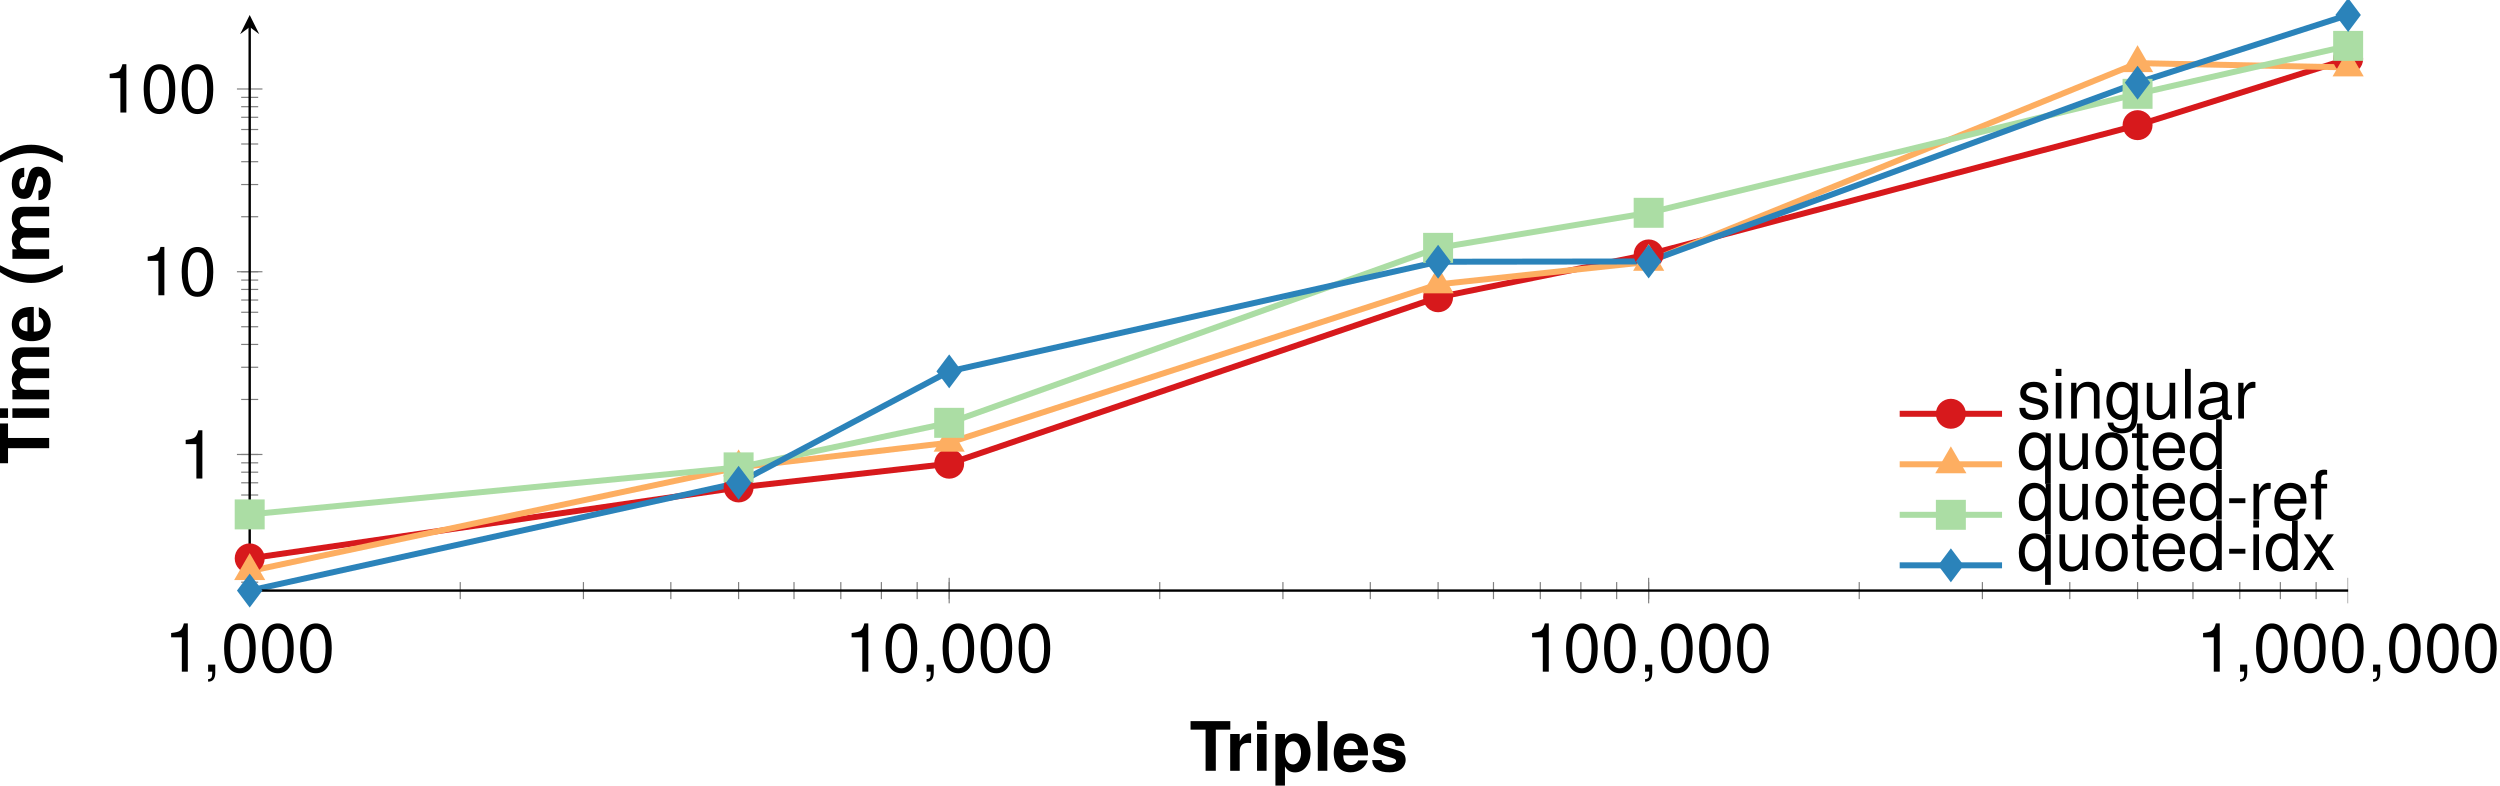 <?xml version='1.0' encoding='UTF-8'?>
<!-- This file was generated by dvisvgm 2.11.1 -->
<svg version='1.1' xmlns='http://www.w3.org/2000/svg' xmlns:xlink='http://www.w3.org/1999/xlink' width='415.425pt' height='130.54pt' viewBox='3.274 -133.623 415.425 130.54'>
<defs>
<clipPath id='clip1'>
<path d='M44.765 106.192H393.464V-272.812H44.765'/>
</clipPath>
<clipPath id='clip2'>
<path d='M-96.7-35.488V-131.133H534.929V-35.488'/>
</clipPath>
<path id='g1-40' d='M2.297-8.249C.996-6.291 .453-4.73 .453-2.998C.453-1.256 .996 .306 2.297 2.263H3.428C2.229-.068 1.844-1.335 1.844-2.998C1.844-4.65 2.229-5.94 3.428-8.249H2.297Z'/>
<path id='g1-41' d='M1.38 2.263C2.682 .306 3.225-1.256 3.225-2.987C3.225-4.73 2.682-6.291 1.38-8.249H.249C1.448-5.918 1.833-4.65 1.833-2.987C1.833-1.335 1.448-.045 .249 2.263H1.38Z'/>
<path id='g1-84' d='M4.356-6.834H6.766V-8.249H.158V-6.834H2.659V0H4.356V-6.834Z'/>
<path id='g1-101' d='M5.929-2.557C5.94-2.693 5.94-2.75 5.94-2.829C5.94-3.44 5.85-4.005 5.703-4.435C5.295-5.544 4.311-6.212 3.078-6.212C1.324-6.212 .249-4.945 .249-2.897C.249-.939 1.313 .26 3.044 .26C4.413 .26 5.522-.52 5.872-1.72H4.311C4.119-1.233 3.677-.95 3.1-.95C2.648-.95 2.286-1.143 2.059-1.482C1.912-1.709 1.856-1.98 1.833-2.557H5.929ZM1.856-3.609C1.957-4.537 2.354-5.001 3.055-5.001C3.451-5.001 3.813-4.809 4.039-4.492C4.187-4.266 4.254-4.028 4.288-3.609H1.856Z'/>
<path id='g1-105' d='M2.342-6.11H.758V0H2.342V-6.11ZM2.342-8.249H.758V-6.834H2.342V-8.249Z'/>
<path id='g1-108' d='M2.342-8.249H.758V0H2.342V-8.249Z'/>
<path id='g1-109' d='M.679-6.11V0H2.263V-3.666C2.263-4.413 2.67-4.865 3.349-4.865C3.881-4.865 4.209-4.56 4.209-4.073V0H5.793V-3.666C5.793-4.413 6.201-4.865 6.879-4.865C7.411-4.865 7.739-4.56 7.739-4.073V0H9.324V-4.322C9.324-5.51 8.599-6.212 7.377-6.212C6.608-6.212 6.065-5.94 5.59-5.307C5.295-5.884 4.684-6.212 3.926-6.212C3.225-6.212 2.772-5.974 2.252-5.352V-6.11H.679Z'/>
<path id='g1-112' d='M2.24-6.11H.656V2.467H2.24V-.724C2.625-.045 3.168 .272 3.938 .272C5.409 .272 6.495-1.109 6.495-2.965C6.495-3.824 6.246-4.684 5.839-5.25C5.431-5.827 4.673-6.212 3.938-6.212C3.168-6.212 2.625-5.884 2.24-5.205V-6.11ZM3.576-4.888C4.379-4.888 4.911-4.107 4.911-2.942C4.911-1.833 4.356-1.052 3.576-1.052C2.783-1.052 2.24-1.822 2.24-2.965S2.783-4.888 3.576-4.888Z'/>
<path id='g1-114' d='M.713-6.11V0H2.297V-3.247C2.297-4.175 2.761-4.639 3.689-4.639C3.858-4.639 3.972-4.628 4.187-4.594V-6.201C4.096-6.212 4.039-6.212 3.994-6.212C3.27-6.212 2.636-5.737 2.297-4.911V-6.11H.713Z'/>
<path id='g1-115' d='M5.714-4.141C5.691-5.431 4.696-6.212 3.055-6.212C1.505-6.212 .543-5.431 .543-4.175C.543-3.768 .668-3.417 .883-3.179C1.098-2.965 1.29-2.863 1.878-2.67L3.768-2.082C4.164-1.957 4.3-1.833 4.3-1.584C4.3-1.211 3.858-.984 3.123-.984C2.716-.984 2.387-1.064 2.184-1.199C2.014-1.324 1.946-1.448 1.878-1.776H.328C.373-.441 1.358 .26 3.213 .26C4.062 .26 4.707 .079 5.16-.283S5.884-1.211 5.884-1.81C5.884-2.602 5.488-3.112 4.684-3.349L2.682-3.926C2.24-4.062 2.127-4.153 2.127-4.402C2.127-4.741 2.489-4.967 3.044-4.967C3.802-4.967 4.175-4.696 4.187-4.141H5.714Z'/>
<path id='g3-44' d='M.984-1.177V0H1.663V.204C1.663 .984 1.516 1.211 .984 1.233V1.663C1.776 1.663 2.172 1.154 2.172 .181V-1.177H.984Z'/>
<path id='g3-45' d='M3.213-3.53H.52V-2.716H3.213V-3.53Z'/>
<path id='g3-48' d='M3.112-8.022C2.365-8.022 1.686-7.694 1.267-7.14C.747-6.438 .487-5.363 .487-3.881C.487-1.177 1.392 .26 3.112 .26C4.809 .26 5.737-1.177 5.737-3.813C5.737-5.375 5.488-6.416 4.956-7.14C4.537-7.705 3.87-8.022 3.112-8.022ZM3.112-7.14C4.187-7.14 4.718-6.053 4.718-3.904C4.718-1.629 4.198-.566 3.089-.566C2.037-.566 1.505-1.675 1.505-3.87S2.037-7.14 3.112-7.14Z'/>
<path id='g3-49' d='M2.931-5.714V0H3.926V-8.022H3.27C2.919-6.789 2.693-6.619 1.154-6.427V-5.714H2.931Z'/>
<path id='g3-97' d='M6.053-.554C5.952-.532 5.906-.532 5.85-.532C5.522-.532 5.341-.702 5.341-.996V-4.481C5.341-5.533 4.571-6.099 3.112-6.099C2.252-6.099 1.539-5.85 1.143-5.409C.871-5.103 .758-4.764 .735-4.175H1.686C1.765-4.899 2.195-5.228 3.078-5.228C3.926-5.228 4.402-4.911 4.402-4.345V-4.096C4.402-3.7 4.164-3.53 3.417-3.44C2.082-3.27 1.878-3.225 1.516-3.078C.826-2.795 .475-2.263 .475-1.494C.475-.419 1.222 .26 2.421 .26C3.168 .26 3.768 0 4.435-.611C4.503-.011 4.798 .26 5.409 .26C5.601 .26 5.748 .238 6.053 .158V-.554ZM4.402-1.867C4.402-1.55 4.311-1.358 4.028-1.098C3.643-.747 3.179-.566 2.625-.566C1.89-.566 1.46-.917 1.46-1.516C1.46-2.139 1.878-2.455 2.885-2.602C3.881-2.738 4.085-2.783 4.402-2.931V-1.867Z'/>
<path id='g3-100' d='M5.601-8.249H4.662V-5.182C4.266-5.782 3.632-6.099 2.84-6.099C1.301-6.099 .294-4.865 .294-2.976C.294-.973 1.279 .26 2.874 .26C3.689 .26 4.254-.045 4.764-.781V0H5.601V-8.249ZM2.998-5.216C4.017-5.216 4.662-4.311 4.662-2.897C4.662-1.528 4.005-.622 3.01-.622C1.969-.622 1.279-1.539 1.279-2.919S1.969-5.216 2.998-5.216Z'/>
<path id='g3-101' d='M5.805-2.648C5.805-3.553 5.737-4.096 5.567-4.537C5.182-5.51 4.277-6.099 3.168-6.099C1.516-6.099 .453-4.831 .453-2.885S1.482 .26 3.146 .26C4.503 .26 5.442-.509 5.68-1.799H4.73C4.469-1.018 3.938-.611 3.179-.611C2.58-.611 2.071-.883 1.754-1.38C1.528-1.72 1.448-2.059 1.437-2.648H5.805ZM1.46-3.417C1.539-4.515 2.206-5.228 3.157-5.228C4.085-5.228 4.798-4.458 4.798-3.485C4.798-3.462 4.798-3.44 4.786-3.417H1.46Z'/>
<path id='g3-102' d='M2.919-5.929H1.935V-6.857C1.935-7.253 2.161-7.457 2.591-7.457C2.67-7.457 2.704-7.457 2.919-7.445V-8.226C2.704-8.271 2.58-8.283 2.387-8.283C1.516-8.283 .996-7.785 .996-6.936V-5.929H.204V-5.16H.996V0H1.935V-5.16H2.919V-5.929Z'/>
<path id='g3-103' d='M4.662-5.929V-5.069C4.187-5.771 3.609-6.099 2.851-6.099C1.346-6.099 .328-4.786 .328-2.863C.328-1.89 .588-1.098 1.075-.532C1.516-.034 2.15 .26 2.772 .26C3.519 .26 4.039-.057 4.571-.803V-.498C4.571 .306 4.469 .792 4.232 1.12C3.983 1.471 3.496 1.675 2.919 1.675C2.489 1.675 2.105 1.561 1.844 1.358C1.629 1.188 1.539 1.03 1.482 .679H.52C.622 1.799 1.494 2.467 2.885 2.467C3.768 2.467 4.526 2.184 4.911 1.709C5.363 1.165 5.533 .419 5.533-.973V-5.929H4.662ZM2.953-5.228C3.972-5.228 4.571-4.368 4.571-2.885C4.571-1.471 3.96-.611 2.965-.611C1.935-.611 1.313-1.482 1.313-2.919C1.313-4.345 1.946-5.228 2.953-5.228Z'/>
<path id='g3-105' d='M1.697-5.929H.758V0H1.697V-5.929ZM1.697-8.249H.747V-7.061H1.697V-8.249Z'/>
<path id='g3-108' d='M1.72-8.249H.769V0H1.72V-8.249Z'/>
<path id='g3-110' d='M.792-5.929V0H1.743V-3.27C1.743-4.481 2.376-5.273 3.349-5.273C4.096-5.273 4.571-4.82 4.571-4.107V0H5.51V-4.481C5.51-5.465 4.775-6.099 3.632-6.099C2.75-6.099 2.184-5.759 1.663-4.933V-5.929H.792Z'/>
<path id='g3-111' d='M3.078-6.099C1.414-6.099 .407-4.911 .407-2.919S1.403 .26 3.089 .26C4.752 .26 5.771-.928 5.771-2.874C5.771-4.922 4.786-6.099 3.078-6.099ZM3.089-5.228C4.153-5.228 4.786-4.356 4.786-2.885C4.786-1.494 4.13-.611 3.089-.611C2.037-.611 1.392-1.482 1.392-2.919C1.392-4.345 2.037-5.228 3.089-5.228Z'/>
<path id='g3-113' d='M5.601 2.467V-5.929H4.764V-5.137C4.322-5.759 3.655-6.099 2.874-6.099C1.313-6.099 .294-4.82 .294-2.851C.294-.928 1.267 .26 2.829 .26C3.655 .26 4.22-.034 4.662-.679V2.467H5.601ZM3.01-5.216C4.017-5.216 4.662-4.311 4.662-2.885C4.662-1.528 4.005-.622 3.01-.622C1.969-.622 1.279-1.539 1.279-2.919C1.279-4.288 1.969-5.216 3.01-5.216Z'/>
<path id='g3-114' d='M.781-5.929V0H1.731V-3.078C1.731-3.926 1.946-4.481 2.399-4.809C2.693-5.024 2.976-5.092 3.632-5.103V-6.065C3.474-6.087 3.394-6.099 3.27-6.099C2.659-6.099 2.195-5.737 1.652-4.854V-5.929H.781Z'/>
<path id='g3-115' d='M4.956-4.277C4.945-5.442 4.175-6.099 2.806-6.099C1.426-6.099 .532-5.386 .532-4.288C.532-3.361 1.007-2.919 2.41-2.58L3.293-2.365C3.949-2.206 4.209-1.969 4.209-1.539C4.209-.984 3.655-.611 2.829-.611C2.32-.611 1.89-.758 1.652-1.007C1.505-1.177 1.437-1.346 1.38-1.765H.385C.43-.396 1.199 .26 2.75 .26C4.243 .26 5.194-.475 5.194-1.618C5.194-2.501 4.696-2.987 3.519-3.27L2.614-3.485C1.844-3.666 1.516-3.915 1.516-4.334C1.516-4.877 2.003-5.228 2.772-5.228C3.53-5.228 3.938-4.899 3.96-4.277H4.956Z'/>
<path id='g3-116' d='M2.874-5.929H1.901V-7.558H.962V-5.929H.158V-5.16H.962V-.679C.962-.079 1.369 .26 2.105 .26C2.331 .26 2.557 .238 2.874 .181V-.611C2.75-.577 2.602-.566 2.421-.566C2.014-.566 1.901-.679 1.901-1.098V-5.16H2.874V-5.929Z'/>
<path id='g3-117' d='M5.454 0V-5.929H4.515V-2.568C4.515-1.358 3.881-.566 2.897-.566C2.15-.566 1.675-1.018 1.675-1.731V-5.929H.735V-1.358C.735-.373 1.471 .26 2.625 .26C3.496 .26 4.051-.045 4.605-.826V0H5.454Z'/>
<path id='g3-120' d='M3.304-3.066L5.295-5.929H4.232L2.806-3.779L1.38-5.929H.306L2.286-3.021L.192 0H1.267L2.772-2.274L4.254 0H5.352L3.304-3.066Z'/>
</defs>
<g id='page1'>
<path d='M44.765-40.836L126.007-52.621L161-56.566L242.242-84.227L277.23-91.348L358.472-112.824L393.464-123.836' stroke='#d7191c' fill='none' stroke-width='.996' stroke-miterlimit='10'/>
<path d='M44.765-38.723L126.007-55.961L161-60.063L242.242-86.371L277.23-90.117L358.472-123.133L393.464-122.422' stroke='#fdae61' fill='none' stroke-width='.996' stroke-miterlimit='10'/>
<path d='M44.765-48.145L126.007-55.961L161-63.363L242.242-92.438L277.23-98.262L358.472-118.031L393.464-126' stroke='#abdda4' fill='none' stroke-width='.996' stroke-miterlimit='10'/>
<path d='M44.765-35.488L126.007-53.398L161-71.914L242.242-90.129L277.23-90.176L358.472-119.883L393.464-131.133' stroke='#2b83ba' fill='none' stroke-width='.996' stroke-miterlimit='10'/>
<path d='M44.765-34.07V-36.906M79.753-34.07V-36.906M100.222-34.07V-36.906M114.746-34.07V-36.906M126.007-34.07V-36.906M135.214-34.07V-36.906M142.992-34.07V-36.906M149.734-34.07V-36.906M155.679-34.07V-36.906M161-34.07V-36.906M195.988-34.07V-36.906M216.457-34.07V-36.906M230.976-34.07V-36.906M242.242-34.07V-36.906M251.445-34.07V-36.906M259.226-34.07V-36.906M265.968-34.07V-36.906M271.914-34.07V-36.906M277.23-34.07V-36.906M312.222-34.07V-36.906M332.687-34.07V-36.906M347.21-34.07V-36.906M358.476-34.07V-36.906M367.679-34.07V-36.906M375.46-34.07V-36.906M382.199-34.07V-36.906M388.144-34.07V-36.906' stroke='#808080' fill='none' stroke-width='.199' stroke-miterlimit='10' clip-path='url(#clip1)'/>
<path d='M44.765-33.363V-37.613M161-33.363V-37.613M277.23-33.363V-37.613M393.464-33.363V-37.613' stroke='#808080' fill='none' stroke-width='.199' stroke-miterlimit='10' clip-path='url(#clip1)'/>
<path d='M43.351-36.879H46.179M43.351-42.227H46.179M43.351-46.02H46.179M43.351-48.961H46.179M43.351-51.367H46.179M43.351-53.398H46.179M43.351-55.16H46.179M43.351-56.715H46.179M43.351-58.102H46.179M43.351-67.246H46.179M43.351-72.594H46.179M43.351-76.387H46.179M43.351-79.328H46.179M43.351-81.734H46.179M43.351-83.766H46.179M43.351-85.527H46.179M43.351-87.082H46.179M43.351-88.469H46.179M43.351-97.609H46.179M43.351-102.957H46.179M43.351-106.754H46.179M43.351-109.695H46.179M43.351-112.102H46.179M43.351-114.133H46.179M43.351-115.894H46.179M43.351-117.445H46.179' stroke='#808080' fill='none' stroke-width='.199' stroke-miterlimit='10' clip-path='url(#clip2)'/>
<path d='M42.644-58.102H46.886M42.644-88.469H46.886M42.644-118.836H46.886' stroke='#808080' fill='none' stroke-width='.199' stroke-miterlimit='10' clip-path='url(#clip2)'/>
<path d='M44.765-35.488H393.464' stroke='#000' fill='none' stroke-width='.399' stroke-miterlimit='10'/>
<path d='M44.765-35.488V-129.137' stroke='#000' fill='none' stroke-width='.399' stroke-miterlimit='10'/>
<path d='M44.766-131.133L43.172-127.942L44.766-129.137L46.359-127.942'/>
<g transform='matrix(1 0 0 1 289.728 71.585)'>
<use x='-259.17' y='-93.593' xlink:href='#g3-49'/>
<use x='-252.855' y='-93.593' xlink:href='#g3-44'/>
<use x='-249.698' y='-93.593' xlink:href='#g3-48'/>
<use x='-243.384' y='-93.593' xlink:href='#g3-48'/>
<use x='-237.069' y='-93.593' xlink:href='#g3-48'/>
</g>
<g transform='matrix(1 0 0 1 402.803 71.585)'>
<use x='-259.17' y='-93.593' xlink:href='#g3-49'/>
<use x='-252.855' y='-93.593' xlink:href='#g3-48'/>
<use x='-246.541' y='-93.593' xlink:href='#g3-44'/>
<use x='-243.384' y='-93.593' xlink:href='#g3-48'/>
<use x='-237.069' y='-93.593' xlink:href='#g3-48'/>
<use x='-230.754' y='-93.593' xlink:href='#g3-48'/>
</g>
<g transform='matrix(1 0 0 1 515.879 71.585)'>
<use x='-259.17' y='-93.593' xlink:href='#g3-49'/>
<use x='-252.855' y='-93.593' xlink:href='#g3-48'/>
<use x='-246.541' y='-93.593' xlink:href='#g3-48'/>
<use x='-240.226' y='-93.593' xlink:href='#g3-44'/>
<use x='-237.069' y='-93.593' xlink:href='#g3-48'/>
<use x='-230.754' y='-93.593' xlink:href='#g3-48'/>
<use x='-224.44' y='-93.593' xlink:href='#g3-48'/>
</g>
<g transform='matrix(1 0 0 1 627.376 71.585)'>
<use x='-259.17' y='-93.593' xlink:href='#g3-49'/>
<use x='-252.855' y='-93.593' xlink:href='#g3-44'/>
<use x='-249.698' y='-93.593' xlink:href='#g3-48'/>
<use x='-243.384' y='-93.593' xlink:href='#g3-48'/>
<use x='-237.069' y='-93.593' xlink:href='#g3-48'/>
<use x='-230.754' y='-93.593' xlink:href='#g3-44'/>
<use x='-227.597' y='-93.593' xlink:href='#g3-48'/>
<use x='-221.282' y='-93.593' xlink:href='#g3-48'/>
<use x='-214.968' y='-93.593' xlink:href='#g3-48'/>
</g>
<g transform='matrix(1 0 0 1 292.146 39.49)'>
<use x='-259.17' y='-93.593' xlink:href='#g3-49'/>
</g>
<g transform='matrix(1 0 0 1 285.832 9.03)'>
<use x='-259.17' y='-93.593' xlink:href='#g3-49'/>
<use x='-252.855' y='-93.593' xlink:href='#g3-48'/>
</g>
<g transform='matrix(1 0 0 1 279.517 -21.336)'>
<use x='-259.17' y='-93.593' xlink:href='#g3-49'/>
<use x='-252.855' y='-93.593' xlink:href='#g3-48'/>
<use x='-246.541' y='-93.593' xlink:href='#g3-48'/>
</g>
<path d='M46.757-40.836C46.757-41.938 45.867-42.828 44.765-42.828C43.664-42.828 42.773-41.938 42.773-40.836C42.773-39.734 43.664-38.844 44.765-38.844C45.867-38.844 46.757-39.734 46.757-40.836Z' fill='#d7191c'/>
<path d='M46.757-40.836C46.757-41.938 45.867-42.828 44.765-42.828C43.664-42.828 42.773-41.938 42.773-40.836C42.773-39.734 43.664-38.844 44.765-38.844C45.867-38.844 46.757-39.734 46.757-40.836Z' stroke='#d7191c' fill='none' stroke-width='.996' stroke-miterlimit='10'/>
<path d='M128-52.621C128-53.723 127.109-54.613 126.007-54.613C124.906-54.613 124.015-53.723 124.015-52.621C124.015-51.523 124.906-50.629 126.007-50.629C127.109-50.629 128-51.523 128-52.621Z' fill='#d7191c'/>
<path d='M128-52.621C128-53.723 127.109-54.613 126.007-54.613C124.906-54.613 124.015-53.723 124.015-52.621C124.015-51.523 124.906-50.629 126.007-50.629C127.109-50.629 128-51.523 128-52.621Z' stroke='#d7191c' fill='none' stroke-width='.996' stroke-miterlimit='10'/>
<path d='M162.992-56.566C162.992-57.668 162.097-58.559 161-58.559C159.898-58.559 159.007-57.668 159.007-56.566C159.007-55.465 159.898-54.574 161-54.574C162.097-54.574 162.992-55.465 162.992-56.566Z' fill='#d7191c'/>
<path d='M162.992-56.566C162.992-57.668 162.097-58.559 161-58.559C159.898-58.559 159.007-57.668 159.007-56.566C159.007-55.465 159.898-54.574 161-54.574C162.097-54.574 162.992-55.465 162.992-56.566Z' stroke='#d7191c' fill='none' stroke-width='.996' stroke-miterlimit='10'/>
<path d='M244.234-84.227C244.234-85.328 243.343-86.219 242.242-86.219C241.14-86.219 240.25-85.328 240.25-84.227C240.25-83.125 241.14-82.234 242.242-82.234C243.343-82.234 244.234-83.125 244.234-84.227Z' fill='#d7191c'/>
<path d='M244.234-84.227C244.234-85.328 243.343-86.219 242.242-86.219C241.14-86.219 240.25-85.328 240.25-84.227C240.25-83.125 241.14-82.234 242.242-82.234C243.343-82.234 244.234-83.125 244.234-84.227Z' stroke='#d7191c' fill='none' stroke-width='.996' stroke-miterlimit='10'/>
<path d='M279.222-91.348C279.222-92.449 278.332-93.34 277.23-93.34C276.132-93.34 275.238-92.449 275.238-91.348C275.238-90.25 276.132-89.356 277.23-89.356C278.332-89.356 279.222-90.25 279.222-91.348Z' fill='#d7191c'/>
<path d='M279.222-91.348C279.222-92.449 278.332-93.34 277.23-93.34C276.132-93.34 275.238-92.449 275.238-91.348C275.238-90.25 276.132-89.356 277.23-89.356C278.332-89.356 279.222-90.25 279.222-91.348Z' stroke='#d7191c' fill='none' stroke-width='.996' stroke-miterlimit='10'/>
<path d='M360.464-112.824C360.464-113.926 359.574-114.82 358.472-114.82C357.375-114.82 356.48-113.926 356.48-112.824C356.48-111.727 357.375-110.832 358.472-110.832C359.574-110.832 360.464-111.727 360.464-112.824Z' fill='#d7191c'/>
<path d='M360.464-112.824C360.464-113.926 359.574-114.82 358.472-114.82C357.375-114.82 356.48-113.926 356.48-112.824C356.48-111.727 357.375-110.832 358.472-110.832C359.574-110.832 360.464-111.727 360.464-112.824Z' stroke='#d7191c' fill='none' stroke-width='.996' stroke-miterlimit='10'/>
<path d='M395.457-123.836C395.457-124.934 394.566-125.828 393.464-125.828C392.363-125.828 391.472-124.934 391.472-123.836C391.472-122.734 392.363-121.844 393.464-121.844C394.566-121.844 395.457-122.734 395.457-123.836Z' fill='#d7191c'/>
<path d='M395.457-123.836C395.457-124.934 394.566-125.828 393.464-125.828C392.363-125.828 391.472-124.934 391.472-123.836C391.472-122.734 392.363-121.844 393.464-121.844C394.566-121.844 395.457-122.734 395.457-123.836Z' stroke='#d7191c' fill='none' stroke-width='.996' stroke-miterlimit='10'/>
<path d='M44.765-40.715L46.492-37.727H43.039Z' fill='#fdae61'/>
<path d='M44.765-40.715L46.492-37.727H43.039Z' stroke='#fdae61' fill='none' stroke-width='.996' stroke-miterlimit='10'/>
<path d='M126.007-57.953L127.734-54.965H124.281Z' fill='#fdae61'/>
<path d='M126.007-57.953L127.734-54.965H124.281Z' stroke='#fdae61' fill='none' stroke-width='.996' stroke-miterlimit='10'/>
<path d='M161-62.055L162.722-59.063H159.273Z' fill='#fdae61'/>
<path d='M161-62.055L162.722-59.063H159.273Z' stroke='#fdae61' fill='none' stroke-width='.996' stroke-miterlimit='10'/>
<path d='M242.242-88.363L243.968-85.375H240.515Z' fill='#fdae61'/>
<path d='M242.242-88.363L243.968-85.375H240.515Z' stroke='#fdae61' fill='none' stroke-width='.996' stroke-miterlimit='10'/>
<path d='M277.23-92.109L278.957-89.121H275.507Z' fill='#fdae61'/>
<path d='M277.23-92.109L278.957-89.121H275.507Z' stroke='#fdae61' fill='none' stroke-width='.996' stroke-miterlimit='10'/>
<path d='M358.472-125.125L360.199-122.137H356.75Z' fill='#fdae61'/>
<path d='M358.472-125.125L360.199-122.137H356.75Z' stroke='#fdae61' fill='none' stroke-width='.996' stroke-miterlimit='10'/>
<path d='M393.464-124.414L395.191-121.426H391.738Z' fill='#fdae61'/>
<path d='M393.464-124.414L395.191-121.426H391.738Z' stroke='#fdae61' fill='none' stroke-width='.996' stroke-miterlimit='10'/>
<path d='M42.773-46.152H46.757V-50.137H42.773Z' fill='#abdda4'/>
<path d='M42.773-46.152H46.757V-50.137H42.773Z' stroke='#abdda4' fill='none' stroke-width='.996' stroke-miterlimit='10'/>
<path d='M124.015-53.969H128V-57.953H124.015Z' fill='#abdda4'/>
<path d='M124.015-53.969H128V-57.953H124.015Z' stroke='#abdda4' fill='none' stroke-width='.996' stroke-miterlimit='10'/>
<path d='M159.007-61.367H162.992V-65.355H159.007Z' fill='#abdda4'/>
<path d='M159.007-61.367H162.992V-65.355H159.007Z' stroke='#abdda4' fill='none' stroke-width='.996' stroke-miterlimit='10'/>
<path d='M240.25-90.445H244.234V-94.43H240.25Z' fill='#abdda4'/>
<path d='M240.25-90.445H244.234V-94.43H240.25Z' stroke='#abdda4' fill='none' stroke-width='.996' stroke-miterlimit='10'/>
<path d='M275.238-96.269H279.222V-100.254H275.238Z' fill='#abdda4'/>
<path d='M275.238-96.269H279.222V-100.254H275.238Z' stroke='#abdda4' fill='none' stroke-width='.996' stroke-miterlimit='10'/>
<path d='M356.48-116.039H360.464V-120.023H356.48Z' fill='#abdda4'/>
<path d='M356.48-116.039H360.464V-120.023H356.48Z' stroke='#abdda4' fill='none' stroke-width='.996' stroke-miterlimit='10'/>
<path d='M391.472-124.008H395.457V-127.992H391.472Z' fill='#abdda4'/>
<path d='M391.472-124.008H395.457V-127.992H391.472Z' stroke='#abdda4' fill='none' stroke-width='.996' stroke-miterlimit='10'/>
<path d='M44.765-37.48L46.261-35.488L44.765-33.496L43.273-35.488Z' fill='#2b83ba'/>
<path d='M44.765-37.48L46.261-35.488L44.765-33.496L43.273-35.488Z' stroke='#2b83ba' fill='none' stroke-width='.996' stroke-miterlimit='10'/>
<path d='M126.007-55.391L127.503-53.398L126.007-51.406L124.515-53.398Z' fill='#2b83ba'/>
<path d='M126.007-55.391L127.503-53.398L126.007-51.406L124.515-53.398Z' stroke='#2b83ba' fill='none' stroke-width='.996' stroke-miterlimit='10'/>
<path d='M161-73.906L162.492-71.914L161-69.922L159.503-71.914Z' fill='#2b83ba'/>
<path d='M161-73.906L162.492-71.914L161-69.922L159.503-71.914Z' stroke='#2b83ba' fill='none' stroke-width='.996' stroke-miterlimit='10'/>
<path d='M242.242-92.121L243.734-90.129L242.242-88.137L240.746-90.129Z' fill='#2b83ba'/>
<path d='M242.242-92.121L243.734-90.129L242.242-88.137L240.746-90.129Z' stroke='#2b83ba' fill='none' stroke-width='.996' stroke-miterlimit='10'/>
<path d='M277.23-92.168L278.726-90.176L277.23-88.184L275.738-90.176Z' fill='#2b83ba'/>
<path d='M277.23-92.168L278.726-90.176L277.23-88.184L275.738-90.176Z' stroke='#2b83ba' fill='none' stroke-width='.996' stroke-miterlimit='10'/>
<path d='M358.472-121.875L359.968-119.883L358.472-117.891L356.98-119.883Z' fill='#2b83ba'/>
<path d='M358.472-121.875L359.968-119.883L358.472-117.891L356.98-119.883Z' stroke='#2b83ba' fill='none' stroke-width='.996' stroke-miterlimit='10'/>
<path d='M393.464-133.125L394.957-131.133L393.464-129.137L391.968-131.133Z' fill='#2b83ba'/>
<path d='M393.464-133.125L394.957-131.133L393.464-129.137L391.968-131.133Z' stroke='#2b83ba' fill='none' stroke-width='.996' stroke-miterlimit='10'/>
<g transform='matrix(1 0 0 1 460.119 88.049)'>
<use x='-259.17' y='-93.593' xlink:href='#g1-84'/>
<use x='-253.139' y='-93.593' xlink:href='#g1-114'/>
<use x='-248.721' y='-93.593' xlink:href='#g1-105'/>
<use x='-245.564' y='-93.593' xlink:href='#g1-112'/>
<use x='-238.625' y='-93.593' xlink:href='#g1-108'/>
<use x='-235.468' y='-93.593' xlink:href='#g1-101'/>
<use x='-229.153' y='-93.593' xlink:href='#g1-115'/>
</g>
<g transform='matrix(0 -1 1 0 105.036 -315.659)'>
<use x='-259.17' y='-93.593' xlink:href='#g1-84'/>
<use x='-252.231' y='-93.593' xlink:href='#g1-105'/>
<use x='-249.074' y='-93.593' xlink:href='#g1-109'/>
<use x='-238.977' y='-93.593' xlink:href='#g1-101'/>
<use x='-229.505' y='-93.593' xlink:href='#g1-40'/>
<use x='-225.723' y='-93.593' xlink:href='#g1-109'/>
<use x='-215.626' y='-93.593' xlink:href='#g1-115'/>
<use x='-209.312' y='-93.593' xlink:href='#g1-41'/>
</g>
<path d='M318.945-64.863H327.449H335.953' stroke='#d7191c' fill='none' stroke-width='.996' stroke-miterlimit='10'/>
<path d='M329.441-64.863C329.441-65.965 328.55-66.859 327.449-66.859C326.347-66.859 325.457-65.965 325.457-64.863C325.457-63.766 326.347-62.871 327.449-62.871C328.55-62.871 329.441-63.766 329.441-64.863Z' fill='#d7191c'/>
<path d='M329.441-64.863C329.441-65.965 328.55-66.859 327.449-66.859C326.347-66.859 325.457-65.965 325.457-64.863C325.457-63.766 326.347-62.871 327.449-62.871C328.55-62.871 329.441-63.766 329.441-64.863Z' stroke='#d7191c' fill='none' stroke-width='.996' stroke-miterlimit='10'/>
<g transform='matrix(1 0 0 1 579.61 54.692)'>
<use x='-241.166' y='-118.773' xlink:href='#g3-115'/>
<use x='-235.487' y='-118.773' xlink:href='#g3-105'/>
<use x='-232.966' y='-118.773' xlink:href='#g3-110'/>
<use x='-226.651' y='-118.773' xlink:href='#g3-103'/>
<use x='-220.337' y='-118.773' xlink:href='#g3-117'/>
<use x='-214.022' y='-118.773' xlink:href='#g3-108'/>
<use x='-211.501' y='-118.773' xlink:href='#g3-97'/>
<use x='-205.186' y='-118.773' xlink:href='#g3-114'/>
</g>
<path d='M318.945-56.473H327.449H335.953' stroke='#fdae61' fill='none' stroke-width='.996' stroke-miterlimit='10'/>
<path d='M327.449-58.465L329.175-55.477H325.722Z' fill='#fdae61'/>
<path d='M327.449-58.465L329.175-55.477H325.722Z' stroke='#fdae61' fill='none' stroke-width='.996' stroke-miterlimit='10'/>
<g transform='matrix(1 0 0 1 579.61 54.692)'>
<use x='-241.166' y='-110.38' xlink:href='#g3-113'/>
<use x='-234.851' y='-110.38' xlink:href='#g3-117'/>
<use x='-228.537' y='-110.38' xlink:href='#g3-111'/>
<use x='-222.222' y='-110.38' xlink:href='#g3-116'/>
<use x='-219.065' y='-110.38' xlink:href='#g3-101'/>
<use x='-212.75' y='-110.38' xlink:href='#g3-100'/>
</g>
<path d='M318.945-48.078H327.449H335.953' stroke='#abdda4' fill='none' stroke-width='.996' stroke-miterlimit='10'/>
<path d='M325.457-46.086H329.441V-50.07H325.457Z' fill='#abdda4'/>
<path d='M325.457-46.086H329.441V-50.07H325.457Z' stroke='#abdda4' fill='none' stroke-width='.996' stroke-miterlimit='10'/>
<g transform='matrix(1 0 0 1 579.61 54.692)'>
<use x='-241.166' y='-101.986' xlink:href='#g3-113'/>
<use x='-234.851' y='-101.986' xlink:href='#g3-117'/>
<use x='-228.537' y='-101.986' xlink:href='#g3-111'/>
<use x='-222.222' y='-101.986' xlink:href='#g3-116'/>
<use x='-219.065' y='-101.986' xlink:href='#g3-101'/>
<use x='-212.75' y='-101.986' xlink:href='#g3-100'/>
<use x='-206.435' y='-101.986' xlink:href='#g3-45'/>
<use x='-202.653' y='-101.986' xlink:href='#g3-114'/>
<use x='-198.871' y='-101.986' xlink:href='#g3-101'/>
<use x='-192.557' y='-101.986' xlink:href='#g3-102'/>
</g>
<path d='M318.945-39.684H327.449H335.953' stroke='#2b83ba' fill='none' stroke-width='.996' stroke-miterlimit='10'/>
<path d='M327.449-41.676L328.945-39.684L327.449-37.691L325.953-39.684Z' fill='#2b83ba'/>
<path d='M327.449-41.676L328.945-39.684L327.449-37.691L325.953-39.684Z' stroke='#2b83ba' fill='none' stroke-width='.996' stroke-miterlimit='10'/>
<g transform='matrix(1 0 0 1 579.61 54.692)'>
<use x='-241.166' y='-93.593' xlink:href='#g3-113'/>
<use x='-234.851' y='-93.593' xlink:href='#g3-117'/>
<use x='-228.537' y='-93.593' xlink:href='#g3-111'/>
<use x='-222.222' y='-93.593' xlink:href='#g3-116'/>
<use x='-219.065' y='-93.593' xlink:href='#g3-101'/>
<use x='-212.75' y='-93.593' xlink:href='#g3-100'/>
<use x='-206.435' y='-93.593' xlink:href='#g3-45'/>
<use x='-202.653' y='-93.593' xlink:href='#g3-105'/>
<use x='-200.132' y='-93.593' xlink:href='#g3-100'/>
<use x='-193.817' y='-93.593' xlink:href='#g3-120'/>
</g>
</g>
</svg>